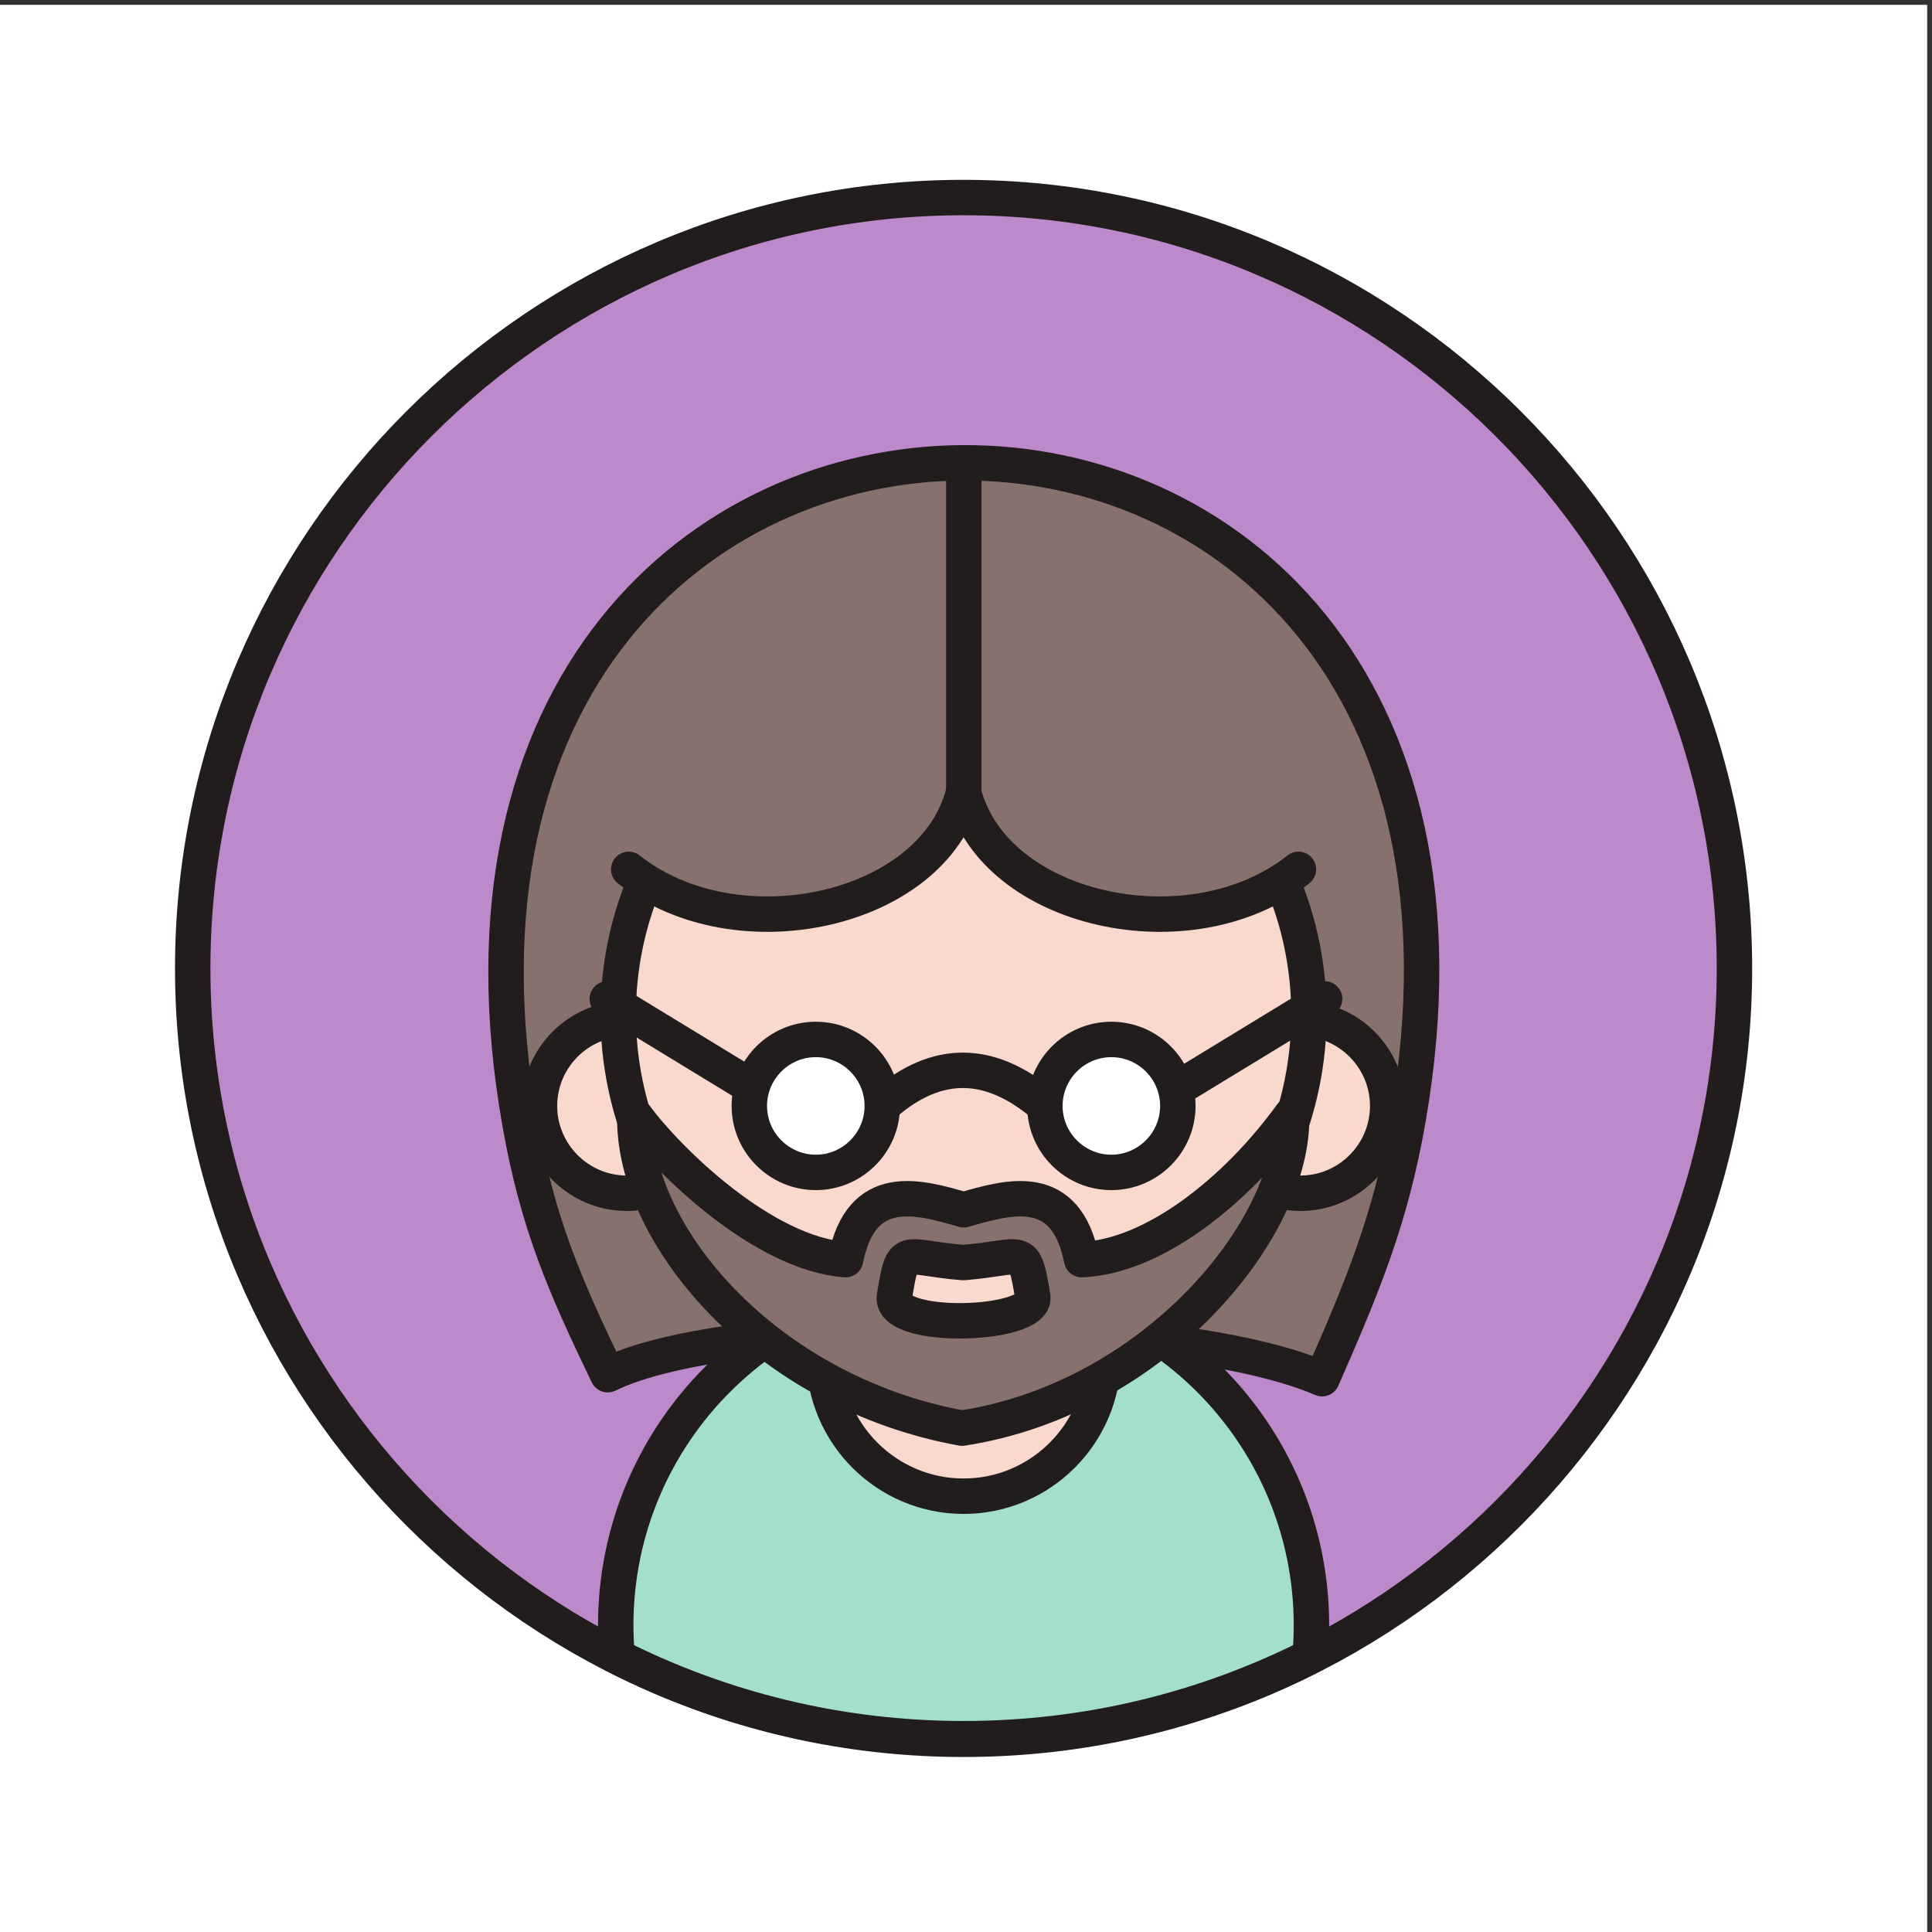 <?xml version="1.0" encoding="UTF-8" standalone="no"?>
<!-- Created with Inkscape (http://www.inkscape.org/) -->

<svg
   version="1.1"
   id="svg1"
   width="1333.333"
   height="1333.333"
   viewBox="0 0 1333.333 1333.333"
   sodipodi:docname="avatar-icon8-vectorportal.eps"
   xmlns:inkscape="http://www.inkscape.org/namespaces/inkscape"
   xmlns:sodipodi="http://sodipodi.sourceforge.net/DTD/sodipodi-0.dtd"
   xmlns="http://www.w3.org/2000/svg"
   xmlns:svg="http://www.w3.org/2000/svg">
  <rect x="0" y="0" width="1333.333" height="1333.333" fill="#333333" stroke="none"/>
  <defs
     id="defs1" />
  <sodipodi:namedview
     id="namedview1"
     pagecolor="#ffffff"
     bordercolor="#000000"
     borderopacity="0.25"
     inkscape:showpageshadow="2"
     inkscape:pageopacity="0.0"
     inkscape:pagecheckerboard="0"
     inkscape:deskcolor="#d1d1d1">
    <inkscape:page
       x="0"
       y="0"
       inkscape:label="1"
       id="page1"
       width="1333.333"
       height="1333.333"
       margin="0"
       bleed="0" />
  </sodipodi:namedview>
  <g
     id="g1"
     inkscape:groupmode="layer"
     inkscape:label="1">
    <g
       id="group-R5">
      <path
         id="path2"
         d="M 10000,0 H 0 V 10000 H 10000 V 0"
         style="fill:#ffffff;fill-opacity:1;fill-rule:evenodd;stroke:none"
         transform="matrix(0.133,0,0,-0.133,0,1333.333)" />
      <path
         id="path3"
         d="m 4999.99,1000 c 2203.13,0 4000,1796.87 4000,4000 0,2203.14 -1796.87,4000 -4000,4000 -2203.11,0 -3999.98,-1796.86 -3999.98,-4000 0,-2203.13 1796.87,-4000 3999.98,-4000"
         style="fill:#be89cb;fill-opacity:1;fill-rule:evenodd;stroke:none"
         transform="matrix(0.133,0,0,-0.133,0,1333.333)" />
      <path
         id="path4"
         d="m 4999.99,1000 c 2203.13,0 4000,1796.87 4000,4000 0,2203.14 -1796.87,4000 -4000,4000 -2203.11,0 -3999.98,-1796.86 -3999.98,-4000 0,-2203.13 1796.87,-4000 3999.98,-4000 z"
         style="fill:none;stroke:#211d1d;stroke-width:183.816;stroke-linecap:round;stroke-linejoin:round;stroke-miterlimit:2.613;stroke-dasharray:none;stroke-opacity:1"
         transform="matrix(0.133,0,0,-0.133,0,1333.333)" />
      <path
         id="path5"
         d="m 3153.57,2891.75 c -225.32,466.58 -363.49,787.06 -454.47,1298.11 -812.25,4559.09 5400.89,4587.74 4607.42,28.47 -90.35,-519.15 -235.37,-866.23 -446.31,-1347.24 -781.31,336.35 -3062.52,339.58 -3706.64,20.66"
         style="fill:#87716c;fill-opacity:1;fill-rule:evenodd;stroke:none"
         transform="matrix(0.133,0,0,-0.133,0,1333.333)" />
      <path
         id="path6"
         d="m 3153.57,2891.75 c -225.32,466.58 -363.49,787.06 -454.47,1298.11 -812.25,4559.09 5400.89,4587.74 4607.42,28.47 -90.35,-519.15 -235.37,-866.23 -446.31,-1347.24 -781.31,336.35 -3062.52,339.58 -3706.64,20.66 z"
         style="fill:none;stroke:#211d1d;stroke-width:183.816;stroke-linecap:round;stroke-linejoin:round;stroke-miterlimit:2.613;stroke-dasharray:none;stroke-opacity:1"
         transform="matrix(0.133,0,0,-0.133,0,1333.333)" />
      <path
         id="path7"
         d="m 6797.71,1429.28 c -540.49,-272.53 -1151.1,-426.2 -1797.72,-426.2 -646.63,0 -1257.24,153.67 -1797.72,426.2 -4.75,53.38 -7.33,107.33 -7.33,161.93 0,996.91 808.14,1805.05 1805.05,1805.05 996.9,0 1805.04,-808.14 1805.04,-1805.05 0,-54.6 -2.58,-108.55 -7.32,-161.93"
         style="fill:#a3dfc9;fill-opacity:1;fill-rule:evenodd;stroke:none"
         transform="matrix(0.133,0,0,-0.133,0,1333.333)" />
      <path
         id="path8"
         d="m 6797.71,1429.28 c -540.49,-272.53 -1151.1,-426.2 -1797.72,-426.2 -646.63,0 -1257.24,153.67 -1797.72,426.2 -4.75,53.38 -7.33,107.33 -7.33,161.93 0,996.91 808.14,1805.05 1805.05,1805.05 996.9,0 1805.04,-808.14 1805.04,-1805.05 0,-54.6 -2.58,-108.55 -7.32,-161.93 z"
         style="fill:none;stroke:#211d1d;stroke-width:183.816;stroke-linecap:round;stroke-linejoin:round;stroke-miterlimit:2.613;stroke-dasharray:none;stroke-opacity:1"
         transform="matrix(0.133,0,0,-0.133,0,1333.333)" />
      <path
         id="path9"
         d="m 4999.99,2261.33 c 399.1,0 724.62,325.51 724.62,724.62 0,399.11 -325.52,724.62 -724.62,724.62 -399.09,0 -724.6,-325.51 -724.6,-724.62 0,-399.11 325.51,-724.62 724.6,-724.62"
         style="fill:#f9d9ce;fill-opacity:1;fill-rule:evenodd;stroke:none"
         transform="matrix(0.133,0,0,-0.133,0,1333.333)" />
      <path
         id="path10"
         d="m 4999.99,2261.33 c 399.1,0 724.62,325.51 724.62,724.62 0,399.11 -325.52,724.62 -724.62,724.62 -399.09,0 -724.6,-325.51 -724.6,-724.62 0,-399.11 325.51,-724.62 724.6,-724.62 z"
         style="fill:none;stroke:#211d1d;stroke-width:183.816;stroke-linecap:butt;stroke-linejoin:miter;stroke-miterlimit:2.613;stroke-dasharray:none;stroke-opacity:1"
         transform="matrix(0.133,0,0,-0.133,0,1333.333)" />
      <path
         id="path11"
         d="m 6747.48,3833.3 c 249.6,0 453.19,203.59 453.19,453.18 0,249.6 -203.59,453.2 -453.19,453.2 -249.6,0 -453.18,-203.6 -453.18,-453.2 0,-249.59 203.58,-453.18 453.18,-453.18"
         style="fill:#f9d9ce;fill-opacity:1;fill-rule:evenodd;stroke:none"
         transform="matrix(0.133,0,0,-0.133,0,1333.333)" />
      <path
         id="path12"
         d="m 6747.48,3833.3 c 249.6,0 453.19,203.59 453.19,453.18 0,249.6 -203.59,453.2 -453.19,453.2 -249.6,0 -453.18,-203.6 -453.18,-453.2 0,-249.59 203.58,-453.18 453.18,-453.18 z"
         style="fill:none;stroke:#211d1d;stroke-width:183.816;stroke-linecap:round;stroke-linejoin:round;stroke-miterlimit:2.613;stroke-dasharray:none;stroke-opacity:1"
         transform="matrix(0.133,0,0,-0.133,0,1333.333)" />
      <path
         id="path13"
         d="m 3252.52,3833.3 c 249.59,0 453.18,203.59 453.18,453.18 0,249.6 -203.59,453.2 -453.18,453.2 -249.6,0 -453.2,-203.6 -453.2,-453.2 0,-249.59 203.6,-453.18 453.2,-453.18"
         style="fill:#f9d9ce;fill-opacity:1;fill-rule:evenodd;stroke:none"
         transform="matrix(0.133,0,0,-0.133,0,1333.333)" />
      <path
         id="path14"
         d="m 3252.52,3833.3 c 249.59,0 453.18,203.59 453.18,453.18 0,249.6 -203.59,453.2 -453.18,453.2 -249.6,0 -453.2,-203.6 -453.2,-453.2 0,-249.59 203.6,-453.18 453.2,-453.18 z"
         style="fill:none;stroke:#211d1d;stroke-width:183.816;stroke-linecap:round;stroke-linejoin:round;stroke-miterlimit:2.613;stroke-dasharray:none;stroke-opacity:1"
         transform="matrix(0.133,0,0,-0.133,0,1333.333)" />
      <path
         id="path15"
         d="m 4999.99,2968.75 c 987.06,0 1792.12,805.07 1792.12,1792.13 0,987.06 -805.06,1792.12 -1792.12,1792.12 -987.04,0 -1792.1,-805.06 -1792.1,-1792.12 0,-987.06 805.06,-1792.13 1792.1,-1792.13"
         style="fill:#f9d9ce;fill-opacity:1;fill-rule:evenodd;stroke:none"
         transform="matrix(0.133,0,0,-0.133,0,1333.333)" />
      <path
         id="path16"
         d="m 4999.99,2968.75 c 987.06,0 1792.12,805.07 1792.12,1792.13 0,987.06 -805.06,1792.12 -1792.12,1792.12 -987.04,0 -1792.1,-805.06 -1792.1,-1792.12 0,-987.06 805.06,-1792.13 1792.1,-1792.13 z"
         style="fill:none;stroke:#211d1d;stroke-width:183.816;stroke-linecap:butt;stroke-linejoin:miter;stroke-miterlimit:2.613;stroke-dasharray:none;stroke-opacity:1"
         transform="matrix(0.133,0,0,-0.133,0,1333.333)" />
      <path
         id="path17"
         d="m 4640.76,3294.48 c -18.99,-175.54 734.96,-152.22 718.42,0 -46.42,283.78 -42.64,204.03 -361.31,179.26 -318.65,24.77 -310.69,104.52 -357.11,-179.26 z m 351.54,-679.97 c -1015.4,183.41 -1712.19,1000.4 -1697.95,1622.22 177.2,-240.88 671.14,-718.24 1093.46,-747.7 81.04,410.72 374.83,327.98 613.11,258.47 238.3,69.51 530.7,152.25 611.74,-258.47 366.28,13.13 797.51,348.67 1089.15,752 C 6720.33,3653.7 5990.45,2767.74 4992.3,2614.51 v 0"
         style="fill:#87716c;fill-opacity:1;fill-rule:evenodd;stroke:none"
         transform="matrix(0.133,0,0,-0.133,0,1333.333)" />
      <path
         id="path18"
         d="m 4640.76,3294.48 c -18.99,-175.54 734.96,-152.22 718.42,0 -46.42,283.78 -42.64,204.03 -361.31,179.26 -318.65,24.77 -310.69,104.52 -357.11,-179.26 z m 351.54,-679.97 c -1015.4,183.41 -1712.19,1000.4 -1697.95,1622.22 177.2,-240.88 671.14,-718.24 1093.46,-747.7 81.04,410.72 374.83,327.98 613.11,258.47 238.3,69.51 530.7,152.25 611.74,-258.47 366.28,13.13 797.51,348.67 1089.15,752 C 6720.33,3653.7 5990.45,2767.74 4992.3,2614.51 Z"
         style="fill:none;stroke:#211d1d;stroke-width:183.816;stroke-linecap:round;stroke-linejoin:round;stroke-miterlimit:2.613;stroke-dasharray:none;stroke-opacity:1"
         transform="matrix(0.133,0,0,-0.133,0,1333.333)" />
      <path
         id="path19"
         d="m 5766.78,3941.51 c 189.99,0 344.97,154.98 344.97,344.97 0,189.99 -154.98,344.98 -344.97,344.98 -189.99,0 -344.97,-154.99 -344.97,-344.98 0,-189.99 154.98,-344.97 344.97,-344.97"
         style="fill:#ffffff;fill-opacity:1;fill-rule:evenodd;stroke:none"
         transform="matrix(0.133,0,0,-0.133,0,1333.333)" />
      <path
         id="path20"
         d="m 5766.78,3941.51 c 189.99,0 344.97,154.98 344.97,344.97 0,189.99 -154.98,344.98 -344.97,344.98 -189.99,0 -344.97,-154.99 -344.97,-344.98 0,-189.99 154.98,-344.97 344.97,-344.97 z"
         style="fill:none;stroke:#211d1d;stroke-width:183.816;stroke-linecap:round;stroke-linejoin:round;stroke-miterlimit:2.613;stroke-dasharray:none;stroke-opacity:1"
         transform="matrix(0.133,0,0,-0.133,0,1333.333)" />
      <path
         id="path21"
         d="m 4592.51,4298.86 c 271.64,234.17 543.33,225.32 814.95,0"
         style="fill:none;stroke:#211d1d;stroke-width:183.816;stroke-linecap:round;stroke-linejoin:round;stroke-miterlimit:2.613;stroke-dasharray:none;stroke-opacity:1"
         transform="matrix(0.133,0,0,-0.133,0,1333.333)" />
      <path
         id="path22"
         d="m 3900.8,4385.07 -749.6,456.88"
         style="fill:none;stroke:#211d1d;stroke-width:183.816;stroke-linecap:round;stroke-linejoin:round;stroke-miterlimit:2.613;stroke-dasharray:none;stroke-opacity:1"
         transform="matrix(0.133,0,0,-0.133,0,1333.333)" />
      <path
         id="path23"
         d="m 6123.71,4385.07 749.61,456.88"
         style="fill:none;stroke:#211d1d;stroke-width:183.816;stroke-linecap:round;stroke-linejoin:round;stroke-miterlimit:2.613;stroke-dasharray:none;stroke-opacity:1"
         transform="matrix(0.133,0,0,-0.133,0,1333.333)" />
      <path
         id="path24"
         d="m 4233.19,3941.51 c 189.99,0 344.97,154.98 344.97,344.97 0,189.99 -154.98,344.98 -344.97,344.98 -189.99,0 -344.97,-154.99 -344.97,-344.98 0,-189.99 154.98,-344.97 344.97,-344.97"
         style="fill:#ffffff;fill-opacity:1;fill-rule:evenodd;stroke:none"
         transform="matrix(0.133,0,0,-0.133,0,1333.333)" />
      <path
         id="path25"
         d="m 4233.19,3941.51 c 189.99,0 344.97,154.98 344.97,344.97 0,189.99 -154.98,344.98 -344.97,344.98 -189.99,0 -344.97,-154.99 -344.97,-344.98 0,-189.99 154.98,-344.97 344.97,-344.97 z"
         style="fill:none;stroke:#211d1d;stroke-width:183.816;stroke-linecap:round;stroke-linejoin:round;stroke-miterlimit:2.613;stroke-dasharray:none;stroke-opacity:1"
         transform="matrix(0.133,0,0,-0.133,0,1333.333)" />
      <path
         id="path26"
         d="m 5864.89,6959.58 847.32,-874.05 25.32,-571.5 C 6179.69,5070.89 5156.89,5292.98 4999.96,5913.62 4843.02,5292.98 3820.25,5070.89 3262.41,5514.03 l 48.95,649.35 752.91,823.77 972.32,-6.91 828.3,-20.66"
         style="fill:#87716c;fill-opacity:1;fill-rule:evenodd;stroke:none"
         transform="matrix(0.133,0,0,-0.133,0,1333.333)" />
      <path
         id="path27"
         d="M 6737.53,5514.03 C 6179.69,5070.89 5156.89,5292.98 4999.96,5913.62 4843.02,5292.98 3820.25,5070.89 3262.41,5514.03"
         style="fill:none;stroke:#211d1d;stroke-width:183.816;stroke-linecap:round;stroke-linejoin:round;stroke-miterlimit:2.613;stroke-dasharray:none;stroke-opacity:1"
         transform="matrix(0.133,0,0,-0.133,0,1333.333)" />
      <path
         id="path28"
         d="M 5001.21,7635.2 V 5898.23"
         style="fill:none;stroke:#211d1d;stroke-width:183.816;stroke-linecap:butt;stroke-linejoin:miter;stroke-miterlimit:2.613;stroke-dasharray:none;stroke-opacity:1"
         transform="matrix(0.133,0,0,-0.133,0,1333.333)" />
    </g>
  </g>
</svg>
